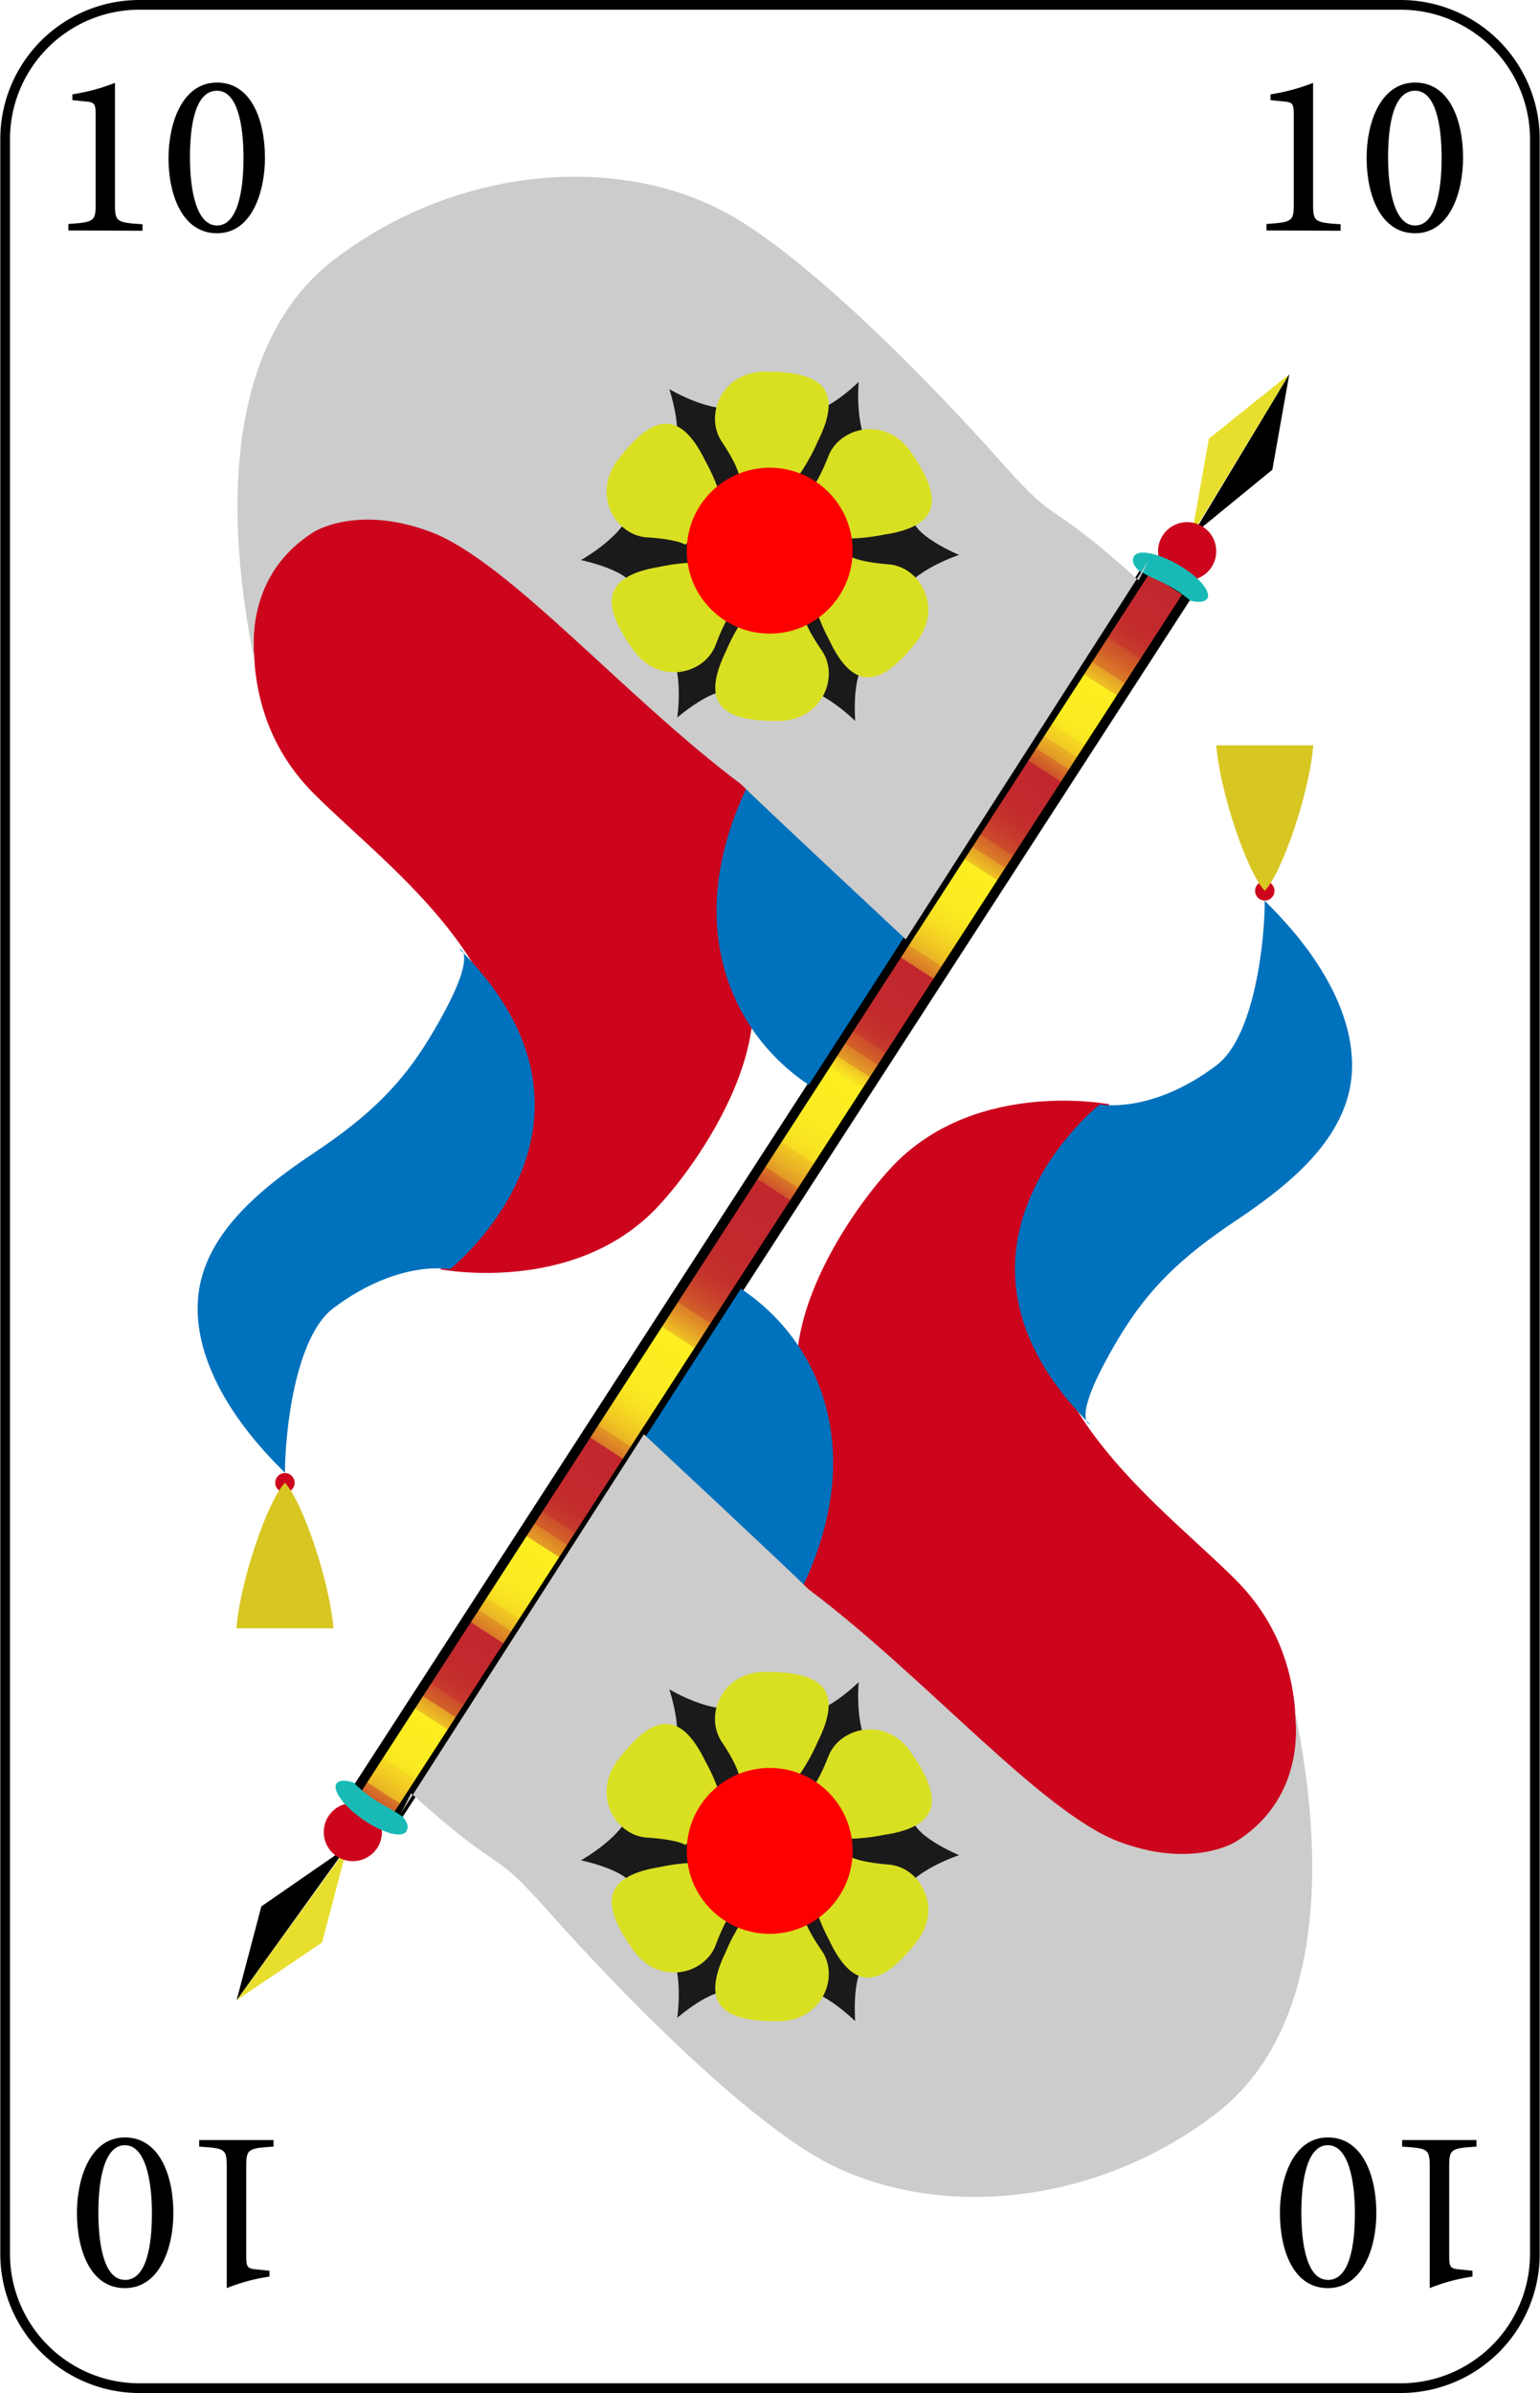 <svg id="Ebene_1" data-name="Ebene 1" xmlns="http://www.w3.org/2000/svg" xmlns:xlink="http://www.w3.org/1999/xlink" viewBox="0 0 158.74 246.62"><defs><style>.cls-1{stroke:#000;stroke-miterlimit:10;fill:url(#Unbenannter_Verlauf_41);}.cls-2{fill:#e8de2d;}.cls-3{fill:#cc051d;}.cls-4{fill:#19bab6;}.cls-5{fill:#0071bc;}.cls-6{fill:#ccc;}.cls-7{fill:#d8c623;}.cls-8{fill:#1a1a1a;}.cls-9{fill:#d9e021;}.cls-10{fill:red;}</style><linearGradient id="Unbenannter_Verlauf_41" x1="963.17" y1="652.13" x2="963.17" y2="433.13" gradientTransform="translate(-4.17 166.2) scale(1 0.69)" gradientUnits="userSpaceOnUse"><stop offset="0" stop-color="#c1272d"/><stop offset="0" stop-color="#c22a2d"/><stop offset="0" stop-color="#ce532a"/><stop offset="0.01" stop-color="#d97728"/><stop offset="0.01" stop-color="#e29726"/><stop offset="0.01" stop-color="#eab325"/><stop offset="0.02" stop-color="#f1c923"/><stop offset="0.03" stop-color="#f6da22"/><stop offset="0.03" stop-color="#f9e522"/><stop offset="0.04" stop-color="#fbec21"/><stop offset="0.07" stop-color="#fcee21"/><stop offset="0.07" stop-color="#fbeb21"/><stop offset="0.07" stop-color="#efc224"/><stop offset="0.08" stop-color="#e49e26"/><stop offset="0.08" stop-color="#db7e28"/><stop offset="0.08" stop-color="#d36229"/><stop offset="0.09" stop-color="#cc4c2b"/><stop offset="0.09" stop-color="#c73b2c"/><stop offset="0.1" stop-color="#c4302c"/><stop offset="0.11" stop-color="#c2292d"/><stop offset="0.14" stop-color="#c1272d"/><stop offset="0.14" stop-color="#c22a2d"/><stop offset="0.14" stop-color="#ce532a"/><stop offset="0.14" stop-color="#d97728"/><stop offset="0.15" stop-color="#e29726"/><stop offset="0.15" stop-color="#eab325"/><stop offset="0.16" stop-color="#f1c923"/><stop offset="0.16" stop-color="#f6da22"/><stop offset="0.17" stop-color="#f9e522"/><stop offset="0.18" stop-color="#fbec21"/><stop offset="0.21" stop-color="#fcee21"/><stop offset="0.21" stop-color="#fbeb21"/><stop offset="0.21" stop-color="#efc224"/><stop offset="0.21" stop-color="#e49e26"/><stop offset="0.22" stop-color="#db7e28"/><stop offset="0.22" stop-color="#d36229"/><stop offset="0.23" stop-color="#cc4c2b"/><stop offset="0.23" stop-color="#c73b2c"/><stop offset="0.24" stop-color="#c4302c"/><stop offset="0.25" stop-color="#c2292d"/><stop offset="0.29" stop-color="#c1272d"/><stop offset="0.29" stop-color="#c22a2d"/><stop offset="0.29" stop-color="#ce532a"/><stop offset="0.29" stop-color="#d97728"/><stop offset="0.3" stop-color="#e29726"/><stop offset="0.3" stop-color="#eab325"/><stop offset="0.31" stop-color="#f1c923"/><stop offset="0.32" stop-color="#f6da22"/><stop offset="0.33" stop-color="#f9e522"/><stop offset="0.34" stop-color="#fbec21"/><stop offset="0.38" stop-color="#fcee21"/><stop offset="0.38" stop-color="#fbeb21"/><stop offset="0.38" stop-color="#efc224"/><stop offset="0.39" stop-color="#e49e26"/><stop offset="0.4" stop-color="#db7e28"/><stop offset="0.4" stop-color="#d36229"/><stop offset="0.41" stop-color="#cc4c2b"/><stop offset="0.42" stop-color="#c73b2c"/><stop offset="0.43" stop-color="#c4302c"/><stop offset="0.45" stop-color="#c2292d"/><stop offset="0.5" stop-color="#c1272d"/><stop offset="0.5" stop-color="#c22a2d"/><stop offset="0.5" stop-color="#ce532a"/><stop offset="0.51" stop-color="#d97728"/><stop offset="0.51" stop-color="#e29726"/><stop offset="0.52" stop-color="#eab325"/><stop offset="0.53" stop-color="#f1c923"/><stop offset="0.53" stop-color="#f6da22"/><stop offset="0.54" stop-color="#f9e522"/><stop offset="0.56" stop-color="#fbec21"/><stop offset="0.59" stop-color="#fcee21"/><stop offset="0.59" stop-color="#fbeb21"/><stop offset="0.6" stop-color="#efc224"/><stop offset="0.6" stop-color="#e49e26"/><stop offset="0.61" stop-color="#db7e28"/><stop offset="0.61" stop-color="#d36229"/><stop offset="0.62" stop-color="#cc4c2b"/><stop offset="0.62" stop-color="#c73b2c"/><stop offset="0.63" stop-color="#c4302c"/><stop offset="0.64" stop-color="#c2292d"/><stop offset="0.68" stop-color="#c1272d"/><stop offset="0.68" stop-color="#c22a2d"/><stop offset="0.68" stop-color="#ce532a"/><stop offset="0.68" stop-color="#d97728"/><stop offset="0.69" stop-color="#e29726"/><stop offset="0.69" stop-color="#eab325"/><stop offset="0.7" stop-color="#f1c923"/><stop offset="0.71" stop-color="#f6da22"/><stop offset="0.72" stop-color="#f9e522"/><stop offset="0.73" stop-color="#fbec21"/><stop offset="0.76" stop-color="#fcee21"/><stop offset="0.76" stop-color="#fbeb21"/><stop offset="0.76" stop-color="#efc224"/><stop offset="0.77" stop-color="#e49e26"/><stop offset="0.77" stop-color="#db7e28"/><stop offset="0.78" stop-color="#d36229"/><stop offset="0.78" stop-color="#cc4c2b"/><stop offset="0.79" stop-color="#c73b2c"/><stop offset="0.8" stop-color="#c4302c"/><stop offset="0.81" stop-color="#c2292d"/><stop offset="0.84" stop-color="#c1272d"/><stop offset="0.84" stop-color="#c22a2d"/><stop offset="0.84" stop-color="#ce532a"/><stop offset="0.85" stop-color="#d97728"/><stop offset="0.85" stop-color="#e29726"/><stop offset="0.86" stop-color="#eab325"/><stop offset="0.86" stop-color="#f1c923"/><stop offset="0.87" stop-color="#f6da22"/><stop offset="0.87" stop-color="#f9e522"/><stop offset="0.88" stop-color="#fbec21"/><stop offset="0.91" stop-color="#fcee21"/><stop offset="0.91" stop-color="#fbeb21"/><stop offset="0.91" stop-color="#efc224"/><stop offset="0.92" stop-color="#e49e26"/><stop offset="0.92" stop-color="#db7e28"/><stop offset="0.93" stop-color="#d36229"/><stop offset="0.94" stop-color="#cc4c2b"/><stop offset="0.94" stop-color="#c73b2c"/><stop offset="0.95" stop-color="#c4302c"/><stop offset="0.96" stop-color="#c2292d"/><stop offset="1" stop-color="#c1272d"/></linearGradient></defs><title>10</title><path d="M1024,419.19a13.35,13.35,0,0,1,13.34,13.34V650.47A13.35,13.35,0,0,1,1024,663.81H894a13.35,13.35,0,0,1-13.34-13.34V432.53A13.35,13.35,0,0,1,894,419.19H1024m0-1H894a14.34,14.34,0,0,0-14.34,14.34V650.47A14.34,14.34,0,0,0,894,664.81H1024a14.34,14.34,0,0,0,14.34-14.34V432.53A14.34,14.34,0,0,0,1024,418.19Z" transform="translate(-879.63 -418.19)"/><path d="M886.68,441.94v-.67c2.67-.17,2.81-.29,2.81-2.09V430c0-1.23-.17-1.28-1.22-1.37l-1.18-.12v-.6a19.86,19.86,0,0,0,4.39-1.18v12.48c0,1.83.15,1.92,2.84,2.09v.67Z" transform="translate(-879.63 -418.19)"/><path d="M902,426.7c3.6,0,4.94,4,4.94,7.75,0,3.51-1.34,7.78-4.94,7.78s-5-4-5-7.75C897,431,898.35,426.7,902,426.7Zm0,.84c-2.24,0-2.79,3.53-2.79,6.89s.67,7,2.79,7,2.73-3.58,2.73-6.94S904.13,427.54,902,427.54Z" transform="translate(-879.63 -418.19)"/><path d="M1010.18,441.94v-.67c2.67-.17,2.81-.29,2.81-2.09V430c0-1.23-.17-1.28-1.22-1.37l-1.18-.12v-.6a19.86,19.86,0,0,0,4.39-1.18v12.48c0,1.83.15,1.92,2.84,2.09v.67Z" transform="translate(-879.63 -418.19)"/><path d="M1025.5,426.7c3.6,0,4.94,4,4.94,7.75,0,3.51-1.34,7.78-4.94,7.78s-5-4-5-7.75C1020.48,431,1021.85,426.7,1025.5,426.7Zm0,.84c-2.24,0-2.79,3.53-2.79,6.89s.67,7,2.79,7,2.73-3.58,2.73-6.94S1027.63,427.54,1025.5,427.54Z" transform="translate(-879.63 -418.19)"/><path d="M907.82,638.74v.68c-2.67.16-2.81.28-2.81,2.08v9.22c0,1.23.17,1.27,1.22,1.37l1.18.12v.6A19.33,19.33,0,0,0,903,654V641.5c0-1.82-.15-1.92-2.84-2.08v-.68Z" transform="translate(-879.63 -418.19)"/><path d="M892.5,654c-3.6,0-4.94-4-4.94-7.76,0-3.5,1.34-7.77,4.94-7.77s5,4,5,7.75C897.52,649.71,896.15,654,892.5,654Zm0-.84c2.24,0,2.79-3.53,2.79-6.89s-.67-7-2.79-7-2.73,3.57-2.73,6.93S890.37,653.15,892.5,653.15Z" transform="translate(-879.63 -418.19)"/><path d="M1031.82,638.74v.68c-2.67.16-2.81.28-2.81,2.08v9.22c0,1.23.17,1.27,1.22,1.37l1.18.12v.6A19.33,19.33,0,0,0,1027,654V641.5c0-1.82-.15-1.92-2.84-2.08v-.68Z" transform="translate(-879.63 -418.19)"/><path d="M1016.5,654c-3.6,0-4.94-4-4.94-7.76,0-3.5,1.34-7.77,4.94-7.77s5,4,5,7.75C1021.52,649.71,1020.15,654,1016.5,654Zm0-.84c2.24,0,2.79-3.53,2.79-6.89s-.67-7-2.79-7-2.73,3.57-2.73,6.93S1014.37,653.15,1016.5,653.15Z" transform="translate(-879.63 -418.19)"/><rect class="cls-1" x="956.5" y="465.77" width="5" height="151.47" transform="translate(-431.61 -852.3) rotate(32.91)"/><polygon class="cls-2" points="122.85 55.11 132.9 38.56 124.61 45.21 122.85 55.11"/><polygon points="122.89 55.17 132.9 38.56 131.15 48.41 122.89 55.17"/><circle class="cls-3" cx="122.37" cy="56.81" r="3"/><path class="cls-4" d="M1004.08,479.86c-.21.37-.86.44-1.73.25A14,14,0,0,0,999,478a19.41,19.41,0,0,1-2-1c-.66-.7-.69-1.11-.46-1.5.41-.72,2.44-.32,4.52.88S1004.5,479.14,1004.08,479.86Z" transform="translate(-879.63 -418.19)"/><polygon class="cls-2" points="35.76 190.46 24.39 206.14 33.2 200.19 35.76 190.46"/><polygon points="35.72 190.4 24.39 206.14 26.94 196.47 35.72 190.4"/><circle class="cls-3" cx="36.37" cy="188.81" r="3"/><path class="cls-4" d="M914.32,602c.24-.35.9-.37,1.75-.11a14,14,0,0,0,3.16,2.37,20.48,20.48,0,0,1,1.92,1.16c.6.75.59,1.17.33,1.54-.46.68-2.46.12-4.43-1.25S913.85,602.67,914.32,602Z" transform="translate(-879.63 -418.19)"/><path class="cls-3" d="M995,480s-10.5-14.5-25.5-22.5S927,448,918,459c-2.54,3.1-5.48,1.55-7,5-3.86,8.77-10,25,1,36,7.28,7.28,21,17,20,31-.9,12.56-7,18-7,18s13.37,2.63,22-6c4-4,16-20,7-30-.59-.65,7.3-2.56,8-3C984,496,995,480,995,480Z" transform="translate(-879.63 -418.19)"/><path class="cls-5" d="M963,530c-9-6-14-19-4-35,20.67-33.07,18.5,12.5,18.5,12.5Z" transform="translate(-879.63 -418.19)"/><path class="cls-6" d="M956,499c3.39,2.55-2-2,0,0s17,16,17,16l25-39-1,2c-10-9-7.87-5.11-14-12-8-9-19-20-27-25-11.53-7.21-29-6-42,4-9.8,7.54-12,23-8,42,0,0-2-9,6-14,0,0,4.45-2.83,12,0C932,476,944,490,956,499Z" transform="translate(-879.63 -418.19)"/><path class="cls-5" d="M927,516c18,18-1,33-1,33s-5.21-1.09-12,4c-4,3-5,13-5,17-.16-.36-9-8-9-17,0-7,6-12,12-16,5.58-3.72,9-7,12-12C929.25,516.26,927,516,927,516Z" transform="translate(-879.63 -418.19)"/><circle class="cls-3" cx="29.37" cy="152.81" r="1"/><path class="cls-7" d="M914,586H904c.38-4.83,3.18-13.08,5-15C910.82,572.92,913.62,581.17,914,586Z" transform="translate(-879.63 -418.19)"/><path class="cls-3" d="M924,601s10.5,14.5,25.5,22.5S992,633,1001,622c2.54-3.1,5.48-1.55,7-5,3.86-8.77,10-25-1-36-7.28-7.28-21-17-20-31,.9-12.56,7-18,7-18s-13.37-2.63-22,6c-4,4-16,20-7,30,.59.65-7.3,2.56-8,3C935,585,924,601,924,601Z" transform="translate(-879.63 -418.19)"/><path class="cls-5" d="M956,551c9,6,14,19,4,35-20.67,33.07-18.5-12.5-18.5-12.5Z" transform="translate(-879.63 -418.19)"/><path class="cls-6" d="M963,582c-3.39-2.55,2,2,0,0s-17-16-17-16l-25,39,1-2c10,9,7.87,5.11,14,12,8,9,19,20,27,25,11.53,7.21,29,6,42-4,9.8-7.54,12-23,8-42,0,0,2,9-6,14,0,0-4.45,2.83-12,0C987,605,975,591,963,582Z" transform="translate(-879.63 -418.19)"/><path class="cls-5" d="M992,565c-18-18,1-33,1-33s5.21,1.09,12-4c4-3,5-13,5-17,.16.36,9,8,9,17,0,7-6,12-12,16-5.58,3.72-9,7-12,12C989.75,564.74,992,565,992,565Z" transform="translate(-879.63 -418.19)"/><circle class="cls-3" cx="130.37" cy="91.81" r="1"/><path class="cls-7" d="M1005,495h10c-.38,4.83-3.18,13.08-5,15C1008.18,508.08,1005.38,499.83,1005,495Z" transform="translate(-879.63 -418.19)"/><path class="cls-8" d="M955.82,460.09c-2.7.9-7.2-1.8-7.2-1.8s1.8,5.4,0,6.3l2.7,3.6.9,1.8,5.4-1.8-.45-2-1.35-6.08Z" transform="translate(-879.63 -418.19)"/><path class="cls-8" d="M969.65,464.82c-2-2-1.51-7.27-1.51-7.27s-4.08,4-5.67,2.73l-2.08,4-1.23,1.59,4,4.08,1.63-1.28,4.89-3.85Z" transform="translate(-879.63 -418.19)"/><path class="cls-8" d="M972.41,479.64c1.09-2.63,6.08-4.26,6.08-4.26s-5.25-2.18-4.75-4.13l-4.49-.32-2-.5-2.18,5.25,1.82,1,5.47,3Z" transform="translate(-879.63 -418.19)"/><path class="cls-8" d="M961.23,489c2.83-.22,6.55,3.49,6.55,3.49s-.44-5.68,1.52-6.12l-1.75-4.14-.44-2-5.67.45-.06,2.07-.15,6.22Z" transform="translate(-879.63 -418.19)"/><path class="cls-8" d="M948.35,484.8c1.86,2.15,1.09,7.34,1.09,7.34s4.3-3.73,5.82-2.41l2.29-3.88,1.32-1.52L955.14,480l-1.7,1.19-5.09,3.57Z" transform="translate(-879.63 -418.19)"/><path class="cls-8" d="M944.67,470.58c-.57,2.79-5.16,5.33-5.16,5.33s5.57,1.15,5.45,3.16l4.47-.54,2,.12,1.14-5.58-2-.62-5.93-1.87Z" transform="translate(-879.63 -418.19)"/><path class="cls-9" d="M955.82,467.29s0-.9-1.8-3.6,0-7.2,4.5-7.2c5.4,0,8.25,1.51,5.4,7.2a20.07,20.07,0,0,1-2.7,4.5Z" transform="translate(-879.63 -418.19)"/><path class="cls-9" d="M963.11,468.71s.73-.51,1.92-3.53,5.91-4.12,8.48-.43c3.09,4.43,3.48,7.63-2.82,8.55a20.32,20.32,0,0,1-5.24.36Z" transform="translate(-879.63 -418.19)"/><path class="cls-9" d="M967.3,475.53s.7.56,3.94.82,5.64,4.47,2.85,8c-3.35,4.24-6.3,5.53-9-.23a20.36,20.36,0,0,1-1.85-4.91Z" transform="translate(-879.63 -418.19)"/><path class="cls-9" d="M962.5,481.66s0,.9,1.84,3.57.08,7.2-4.42,7.26c-5.4.06-8.26-1.42-5.48-7.14a20.07,20.07,0,0,1,2.65-4.53Z" transform="translate(-879.63 -418.19)"/><path class="cls-9" d="M955.27,481.08s-.73.53-1.87,3.57-5.84,4.2-8.47.55c-3.15-4.38-3.59-7.57,2.69-8.59a19.84,19.84,0,0,1,5.23-.43Z" transform="translate(-879.63 -418.19)"/><path class="cls-9" d="M950.27,474.33s-.71-.55-3.95-.76-5.72-4.38-3-8c3.29-4.28,6.21-5.62,9,.1a20.09,20.09,0,0,1,1.93,4.88Z" transform="translate(-879.63 -418.19)"/><circle class="cls-10" cx="79.34" cy="56.75" r="8.55"/><path class="cls-8" d="M955.82,594.09c-2.7.9-7.2-1.8-7.2-1.8s1.8,5.4,0,6.3l2.7,3.6.9,1.8,5.4-1.8-.45-2-1.35-6.08Z" transform="translate(-879.63 -418.19)"/><path class="cls-8" d="M969.65,598.82c-2-2-1.51-7.27-1.51-7.27s-4.08,4-5.67,2.73l-2.08,4-1.23,1.59,4,4.08,1.63-1.28,4.89-3.85Z" transform="translate(-879.63 -418.19)"/><path class="cls-8" d="M972.41,613.64c1.09-2.63,6.08-4.26,6.08-4.26s-5.25-2.18-4.75-4.13l-4.49-.32-2-.5-2.18,5.25,1.82,1,5.47,3Z" transform="translate(-879.63 -418.19)"/><path class="cls-8" d="M961.23,623c2.83-.22,6.55,3.49,6.55,3.49s-.44-5.68,1.52-6.12l-1.75-4.14-.44-2-5.67.45-.06,2.07-.15,6.22Z" transform="translate(-879.63 -418.19)"/><path class="cls-8" d="M948.35,618.8c1.86,2.15,1.09,7.34,1.09,7.34s4.3-3.73,5.82-2.41l2.29-3.88,1.32-1.52L955.14,614l-1.7,1.19-5.09,3.57Z" transform="translate(-879.63 -418.19)"/><path class="cls-8" d="M944.67,604.58c-.57,2.79-5.16,5.33-5.16,5.33s5.57,1.15,5.45,3.16l4.47-.54,2,.12,1.14-5.58-2-.62-5.93-1.87Z" transform="translate(-879.63 -418.19)"/><path class="cls-9" d="M955.82,601.29s0-.9-1.8-3.6,0-7.2,4.5-7.2c5.4,0,8.25,1.51,5.4,7.2a20.07,20.07,0,0,1-2.7,4.5Z" transform="translate(-879.63 -418.19)"/><path class="cls-9" d="M963.11,602.71s.73-.51,1.92-3.53,5.91-4.12,8.48-.43c3.09,4.43,3.48,7.63-2.82,8.55a20.32,20.32,0,0,1-5.24.36Z" transform="translate(-879.63 -418.19)"/><path class="cls-9" d="M967.3,609.53s.7.56,3.94.82,5.64,4.47,2.85,8c-3.35,4.24-6.3,5.53-9-.23a20.36,20.36,0,0,1-1.85-4.91Z" transform="translate(-879.63 -418.19)"/><path class="cls-9" d="M962.5,615.66s0,.9,1.84,3.57.08,7.2-4.42,7.26c-5.4.06-8.26-1.42-5.48-7.14a20.07,20.07,0,0,1,2.65-4.53Z" transform="translate(-879.63 -418.19)"/><path class="cls-9" d="M955.27,615.08s-.73.53-1.87,3.57-5.84,4.2-8.47.55c-3.15-4.38-3.59-7.57,2.69-8.59a19.84,19.84,0,0,1,5.23-.43Z" transform="translate(-879.63 -418.19)"/><path class="cls-9" d="M950.27,608.33s-.71-.55-3.95-.76-5.72-4.38-3-8c3.29-4.28,6.21-5.62,9,.1a20.09,20.09,0,0,1,1.93,4.88Z" transform="translate(-879.63 -418.19)"/><circle class="cls-10" cx="79.34" cy="190.75" r="8.55"/></svg>